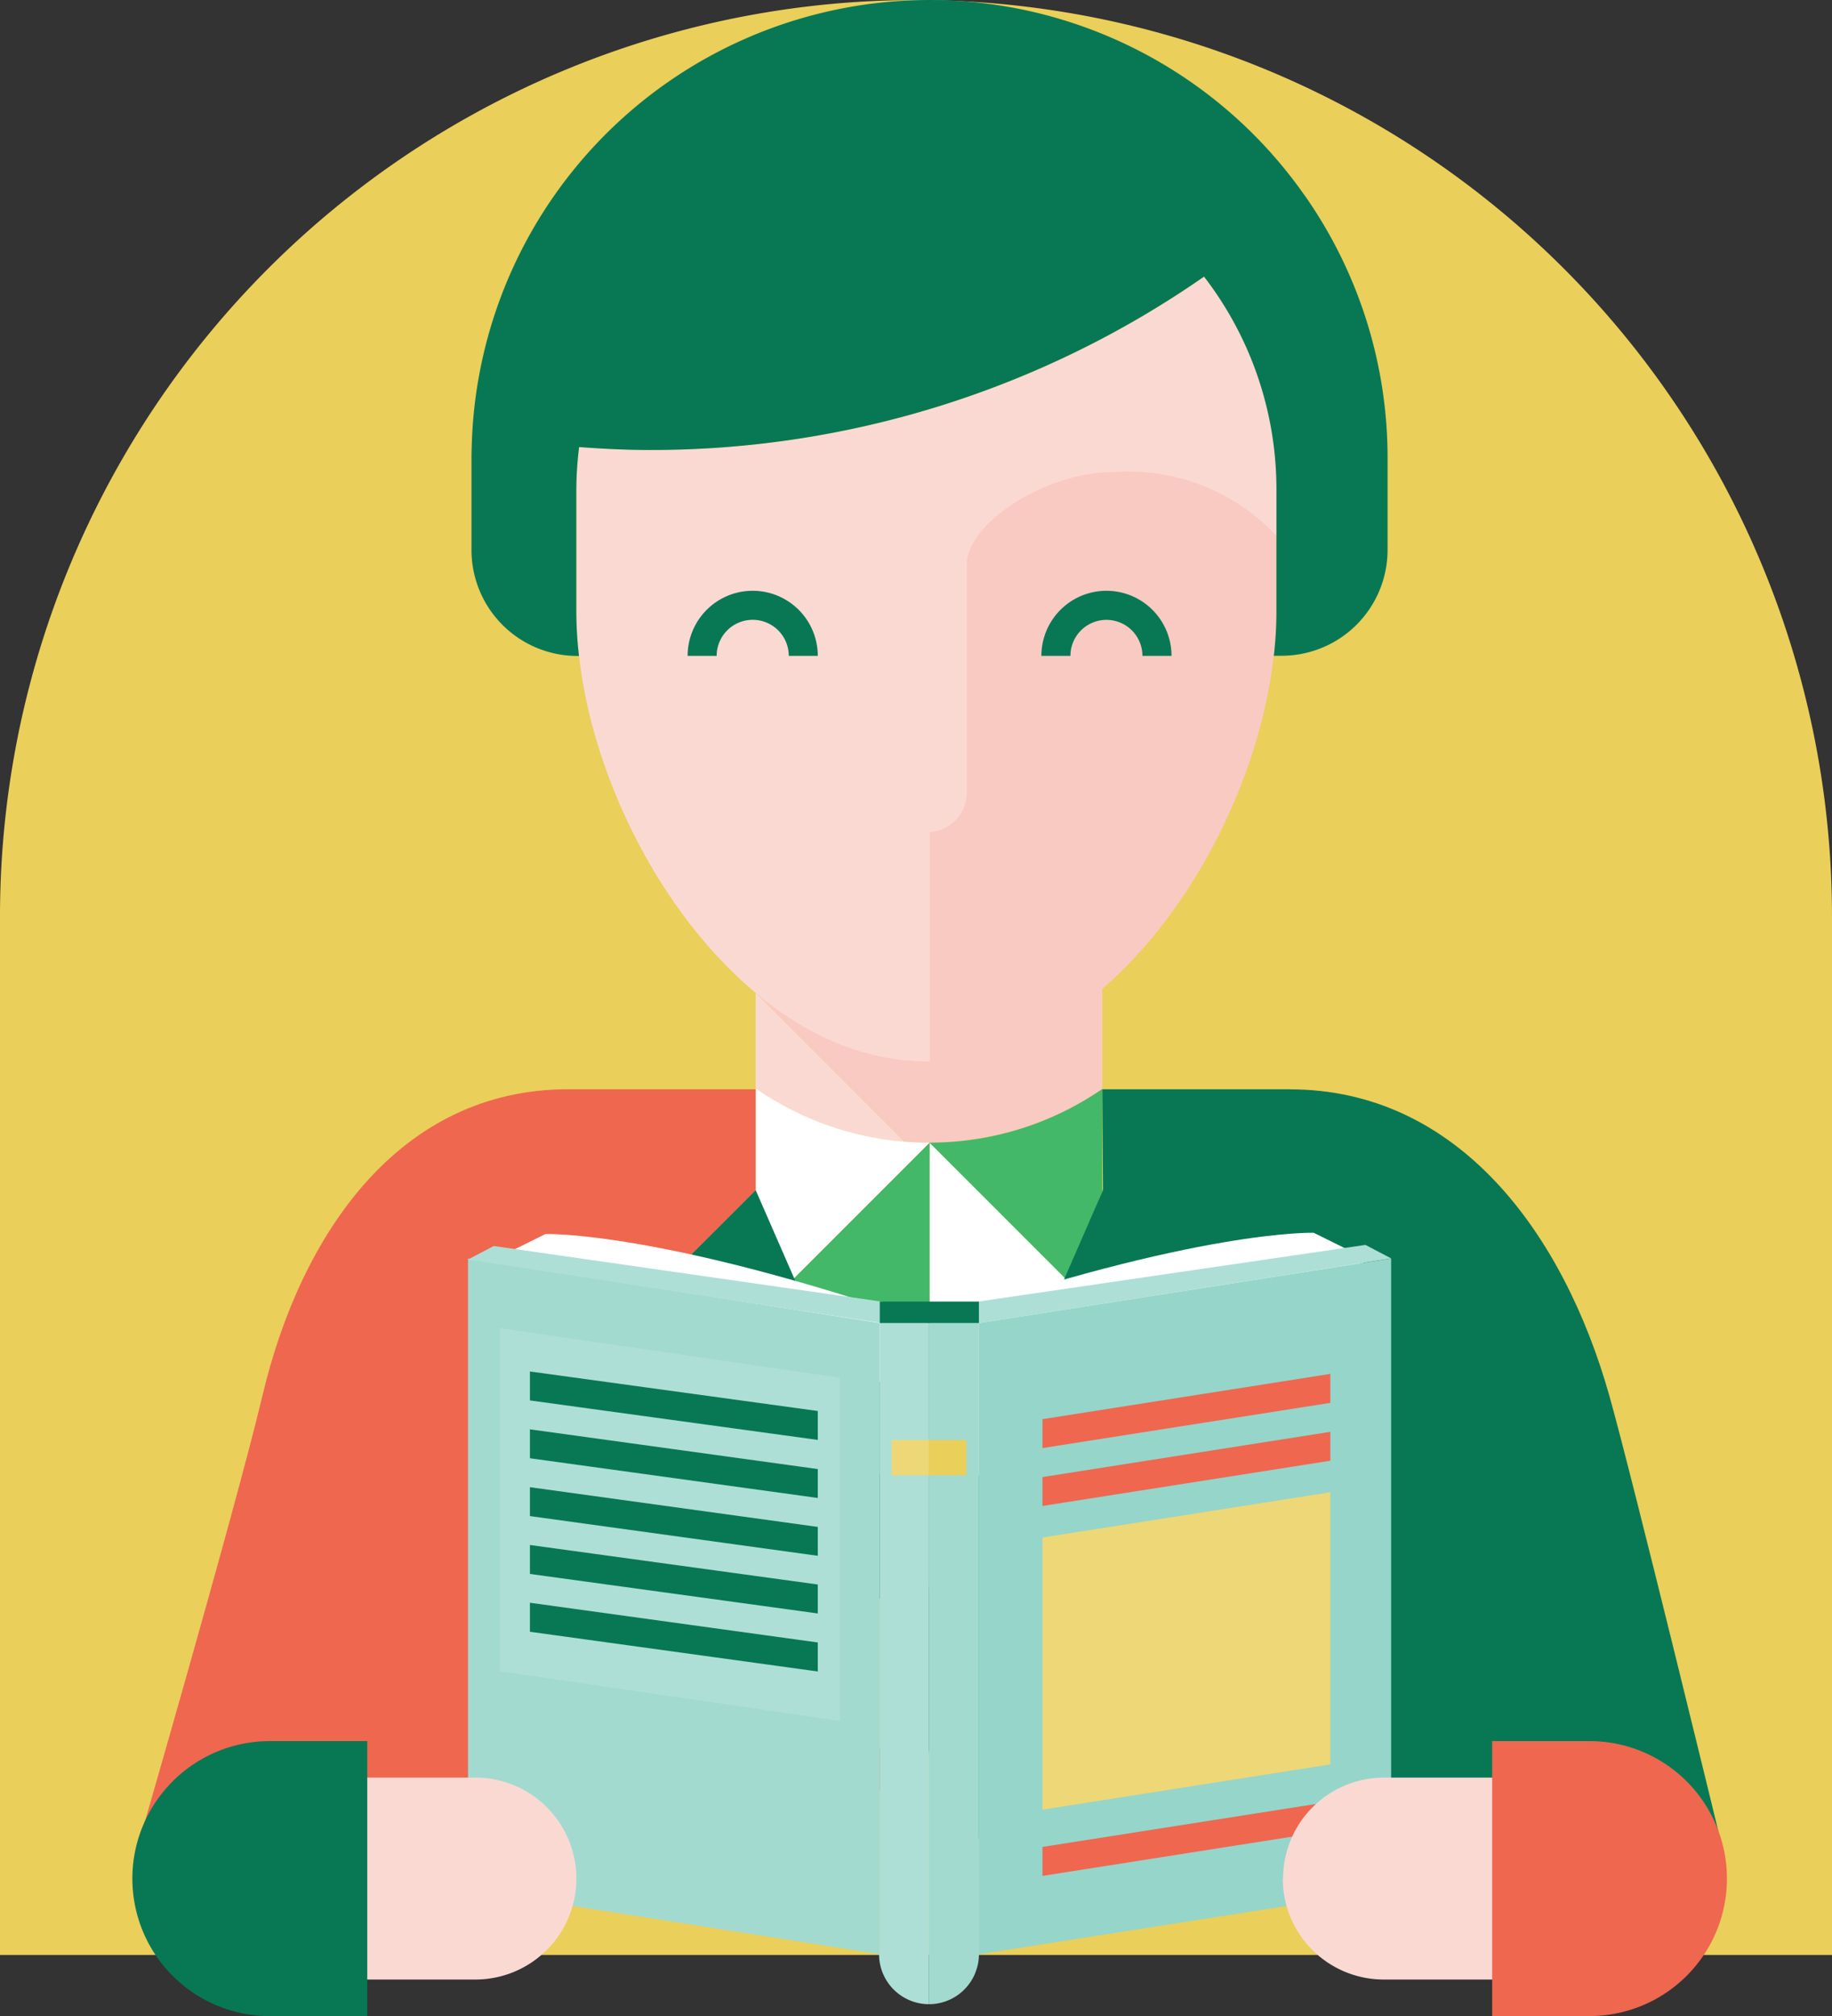 <svg xmlns="http://www.w3.org/2000/svg" xmlns:xlink="http://www.w3.org/1999/xlink" width="55.369" height="60.908" viewBox="0 0 55.369 60.908">
  <rect x="0" y="0" width="55.369" height="60.908" fill="#333333" stroke="none"/>
  <defs>
    <clipPath id="clip-path">
      <rect id="Rectángulo_403610" data-name="Rectángulo 403610" width="48.193" height="60.908" fill="none"/>
    </clipPath>
  </defs>
  <g id="Grupo_1106891" data-name="Grupo 1106891" transform="translate(-1191.051 -3990.314)">
    <path id="Rectángulo_403553" data-name="Rectángulo 403553" d="M27.685,0h0A27.685,27.685,0,0,1,55.369,27.685V59.061a0,0,0,0,1,0,0H0a0,0,0,0,1,0,0V27.685A27.685,27.685,0,0,1,27.685,0Z" transform="translate(1191.051 3990.315)" fill="#eacf5a"/>
    <g id="Grupo_1106880" data-name="Grupo 1106880" transform="translate(1195.051 3990.314)">
      <path id="Trazado_912959" data-name="Trazado 912959" d="M73.145,103.006l-4.128-4.128v13.459Z" transform="translate(-44.921 -64.357)" fill="#fff"/>
      <path id="Trazado_912960" data-name="Trazado 912960" d="M57.084,103.044l4.166,9.293V98.878Z" transform="translate(-37.154 -64.357)" fill="#43b869"/>
      <g id="Grupo_1106879" data-name="Grupo 1106879">
        <g id="Grupo_1106878" data-name="Grupo 1106878" clip-path="url(#clip-path)">
          <path id="Trazado_912961" data-name="Trazado 912961" d="M56.875,88.817,53.958,85.9v2.919H54A9.2,9.2,0,0,0,58.456,90.4Z" transform="translate(-35.12 -55.909)" fill="#fbd9d3"/>
          <path id="Trazado_912962" data-name="Trazado 912962" d="M53.958,80.4v1.92l2.917,2.919,1.581,1.579c.25.017.5.033.759.033.164,0,.323-.011.487-.021a9.186,9.186,0,0,0,4.714-1.588l.018,0V80.4Z" transform="translate(-35.12 -52.328)" fill="#f9cac1"/>
          <path id="Trazado_912963" data-name="Trazado 912963" d="M72.558,38.938c-2.028,0-4.436,1.779-5.65,3.214l.736,15.256c5.365-.049,9.776-6.657,10.4-12.249a11.654,11.654,0,0,0,.079-1.327v-2.3c-.558-1.455-4.031-2.6-5.567-2.6" transform="translate(-43.549 -25.344)" fill="#f9cac1"/>
          <path id="Trazado_912964" data-name="Trazado 912964" d="M57.406,23.951a29.274,29.274,0,0,1-16.744,5.232c-.721,0-1.433-.036-2.14-.089a10.576,10.576,0,0,0-.085,1.284v3.7a11.744,11.744,0,0,0,.081,1.327c.629,5.619,5.089,12.25,10.5,12.25.034,0,.065,0,.1,0V40.729a1.2,1.2,0,0,0,1.119-1.248V32.649c0-1.263,2.385-2.8,4.451-2.8a6.128,6.128,0,0,1,4.912,1.93v-1.4a10.516,10.516,0,0,0-2.188-6.427" transform="translate(-25.017 -15.589)" fill="#fbd9d3"/>
          <path id="Trazado_912965" data-name="Trazado 912965" d="M54.555,5.925A13.84,13.84,0,0,0,29.382,13.1c-.011.245-.022.5-.022.748v2.769a3.2,3.2,0,0,0,3.184,3.2h.065a11.658,11.658,0,0,1-.081-1.327v-3.7a10.5,10.5,0,0,1,.085-1.284c.707.053,1.42.089,2.14.089A29.266,29.266,0,0,0,51.5,8.357s0,0,0,0a10.518,10.518,0,0,1,2.188,6.427v3.7a11.65,11.65,0,0,1-.079,1.327h.256a3.2,3.2,0,0,0,3.182-3.2V13.843a13.785,13.785,0,0,0-2.491-7.919" transform="translate(-19.11 0)" fill="#087854"/>
          <path id="Trazado_912966" data-name="Trazado 912966" d="M54,94.26h-.045v3.045l1.091,2.733,4.166-4.165A9.2,9.2,0,0,1,54,94.26" transform="translate(-35.12 -61.352)" fill="#fff"/>
          <path id="Trazado_912967" data-name="Trazado 912967" d="M74.258,97.3h-.023V94.259h-.011a9.182,9.182,0,0,1-5.208,1.613L73.145,100Z" transform="translate(-44.922 -61.351)" fill="#43b869"/>
          <path id="Trazado_912968" data-name="Trazado 912968" d="M62.089,94.26H56.421l.022,3.045L51.2,109.331,45.944,97.305l-4.3,4.294,8.648,8.648,1.455,6.657,23.3-.2s-2.613-10.751-3.3-13.181c-1.387-4.908-4.565-9.261-9.663-9.261" transform="translate(-27.106 -61.352)" fill="#087854"/>
          <path id="Trazado_912969" data-name="Trazado 912969" d="M14.611,101.6l4.3-4.294V94.26H13.243c-5.1,0-8.076,4.37-9.232,9.23-.845,3.551-3.9,14.073-3.9,14.073l23.321-2.172Z" transform="translate(-0.072 -61.352)" fill="#ef674f"/>
          <path id="Trazado_912970" data-name="Trazado 912970" d="M52.007,53.094h-.878a1.089,1.089,0,1,0-2.179,0h-.878a1.967,1.967,0,0,1,3.934,0" transform="translate(-31.29 -33.279)" fill="#087854"/>
          <path id="Trazado_912971" data-name="Trazado 912971" d="M82.624,53.094h-.878a1.088,1.088,0,1,0-2.176,0h-.878a1.966,1.966,0,0,1,3.933,0" transform="translate(-51.218 -33.279)" fill="#087854"/>
          <path id="Trazado_912972" data-name="Trazado 912972" d="M69.069,109.368l.524,2.2c0-.045.013-.089.013-.136l12.754-3.915-1.7-.841s-3.477-.116-11.588,2.693" transform="translate(-44.955 -69.432)" fill="#fff"/>
          <path id="Trazado_912973" data-name="Trazado 912973" d="M70.356,110.087l12.458-1.955-.777-.407-13.253,1.939Z" transform="translate(-44.77 -70.115)" fill="#aedfd6"/>
          <path id="Trazado_912974" data-name="Trazado 912974" d="M44.184,109.47l-.524,2.2c0-.045-.013-.088-.013-.135l-12.754-3.913,1.7-.842s3.477-.115,11.588,2.693" transform="translate(-20.108 -69.498)" fill="#fff"/>
          <path id="Trazado_912975" data-name="Trazado 912975" d="M85.745,108.9v19.067L73.286,129.92V110.852Z" transform="translate(-47.7 -70.88)" fill="#96d5ca"/>
          <path id="Trazado_912976" data-name="Trazado 912976" d="M41.506,110.852v19.2c0-.045-.014-.09-.014-.135l-12.431-1.953V108.9Z" transform="translate(-18.916 -70.88)" fill="#a2dad0"/>
          <path id="Trazado_912977" data-name="Trazado 912977" d="M31.817,125.3l10.276,1.5V116.435l-10.276-1.5Z" transform="translate(-20.709 -74.81)" fill="#aedfd6"/>
          <path id="Trazado_912978" data-name="Trazado 912978" d="M78.788,121.132l8.7-1.366v-.875l-8.7,1.368Z" transform="translate(-51.281 -77.384)" fill="#ef674f"/>
          <path id="Trazado_912979" data-name="Trazado 912979" d="M78.788,126.14l8.7-1.367V123.9l-8.7,1.367Z" transform="translate(-51.281 -80.643)" fill="#ef674f"/>
          <path id="Trazado_912980" data-name="Trazado 912980" d="M78.788,138.722l8.7-1.367v-8.222l-8.7,1.367Z" transform="translate(-51.281 -84.05)" fill="#eed776"/>
          <path id="Trazado_912981" data-name="Trazado 912981" d="M78.788,158.152l8.7-1.367v-.874l-8.7,1.366Z" transform="translate(-51.281 -101.479)" fill="#ef674f"/>
          <path id="Trazado_912982" data-name="Trazado 912982" d="M34.419,119.555l8.7,1.193v-.874l-8.7-1.194Z" transform="translate(-22.403 -77.246)" fill="#087854"/>
          <path id="Trazado_912983" data-name="Trazado 912983" d="M34.419,124.56l8.7,1.2v-.874l-8.7-1.2Z" transform="translate(-22.403 -80.504)" fill="#087854"/>
          <path id="Trazado_912984" data-name="Trazado 912984" d="M34.419,129.565l8.7,1.2v-.873l-8.7-1.2Z" transform="translate(-22.403 -83.762)" fill="#087854"/>
          <path id="Trazado_912985" data-name="Trazado 912985" d="M34.419,134.572l8.7,1.194v-.875l-8.7-1.194Z" transform="translate(-22.403 -87.021)" fill="#087854"/>
          <path id="Trazado_912986" data-name="Trazado 912986" d="M34.419,139.577l8.7,1.2V139.9l-8.7-1.2Z" transform="translate(-22.403 -90.279)" fill="#087854"/>
          <path id="Trazado_912987" data-name="Trazado 912987" d="M70.472,114.491v19.068a1.412,1.412,0,0,1-.106.548.349.349,0,0,1-.011.034,1.508,1.508,0,0,1-1.392.927V114.491Z" transform="translate(-44.886 -74.519)" fill="#a2dad0"/>
          <path id="Trazado_912988" data-name="Trazado 912988" d="M64.664,133.559V114.491h1.487v20.577a1.51,1.51,0,0,1-1.509-1.509Z" transform="translate(-42.074 -74.519)" fill="#aedfd6"/>
          <path id="Trazado_912989" data-name="Trazado 912989" d="M41.525,110.148l-12.464-1.916.777-.407,13.258,1.9Z" transform="translate(-18.915 -70.181)" fill="#aedfd6"/>
          <rect id="Rectángulo_403607" data-name="Rectángulo 403607" width="2.996" height="0.649" transform="translate(22.59 39.322)" fill="#087854"/>
          <rect id="Rectángulo_403608" data-name="Rectángulo 403608" width="1.132" height="1.066" transform="translate(22.945 43.503)" fill="#eed776"/>
          <rect id="Rectángulo_403609" data-name="Rectángulo 403609" width="1.132" height="1.066" transform="translate(24.077 43.503)" fill="#eacf5a"/>
          <path id="Trazado_912990" data-name="Trazado 912990" d="M17.291,156.874a3.05,3.05,0,0,1-3.05,3.05H9a3.05,3.05,0,0,1,0-6.1h5.241a3.05,3.05,0,0,1,3.05,3.05" transform="translate(-3.872 -100.12)" fill="#fbd9d3"/>
          <path id="Trazado_912991" data-name="Trazado 912991" d="M4.154,150.666a4.153,4.153,0,1,0,0,8.307H7.1v-8.307Z" transform="translate(0 -98.065)" fill="#087854"/>
          <path id="Trazado_912992" data-name="Trazado 912992" d="M99.6,156.874a3.05,3.05,0,0,0,3.05,3.05H107.9a3.05,3.05,0,1,0,0-6.1h-5.241a3.05,3.05,0,0,0-3.05,3.05" transform="translate(-64.83 -100.12)" fill="#fbd9d3"/>
          <path id="Trazado_912993" data-name="Trazado 912993" d="M120.658,150.666a4.153,4.153,0,1,1,0,8.307h-2.942v-8.307Z" transform="translate(-76.618 -98.065)" fill="#ef674f"/>
        </g>
      </g>
    </g>
  </g>
</svg>
